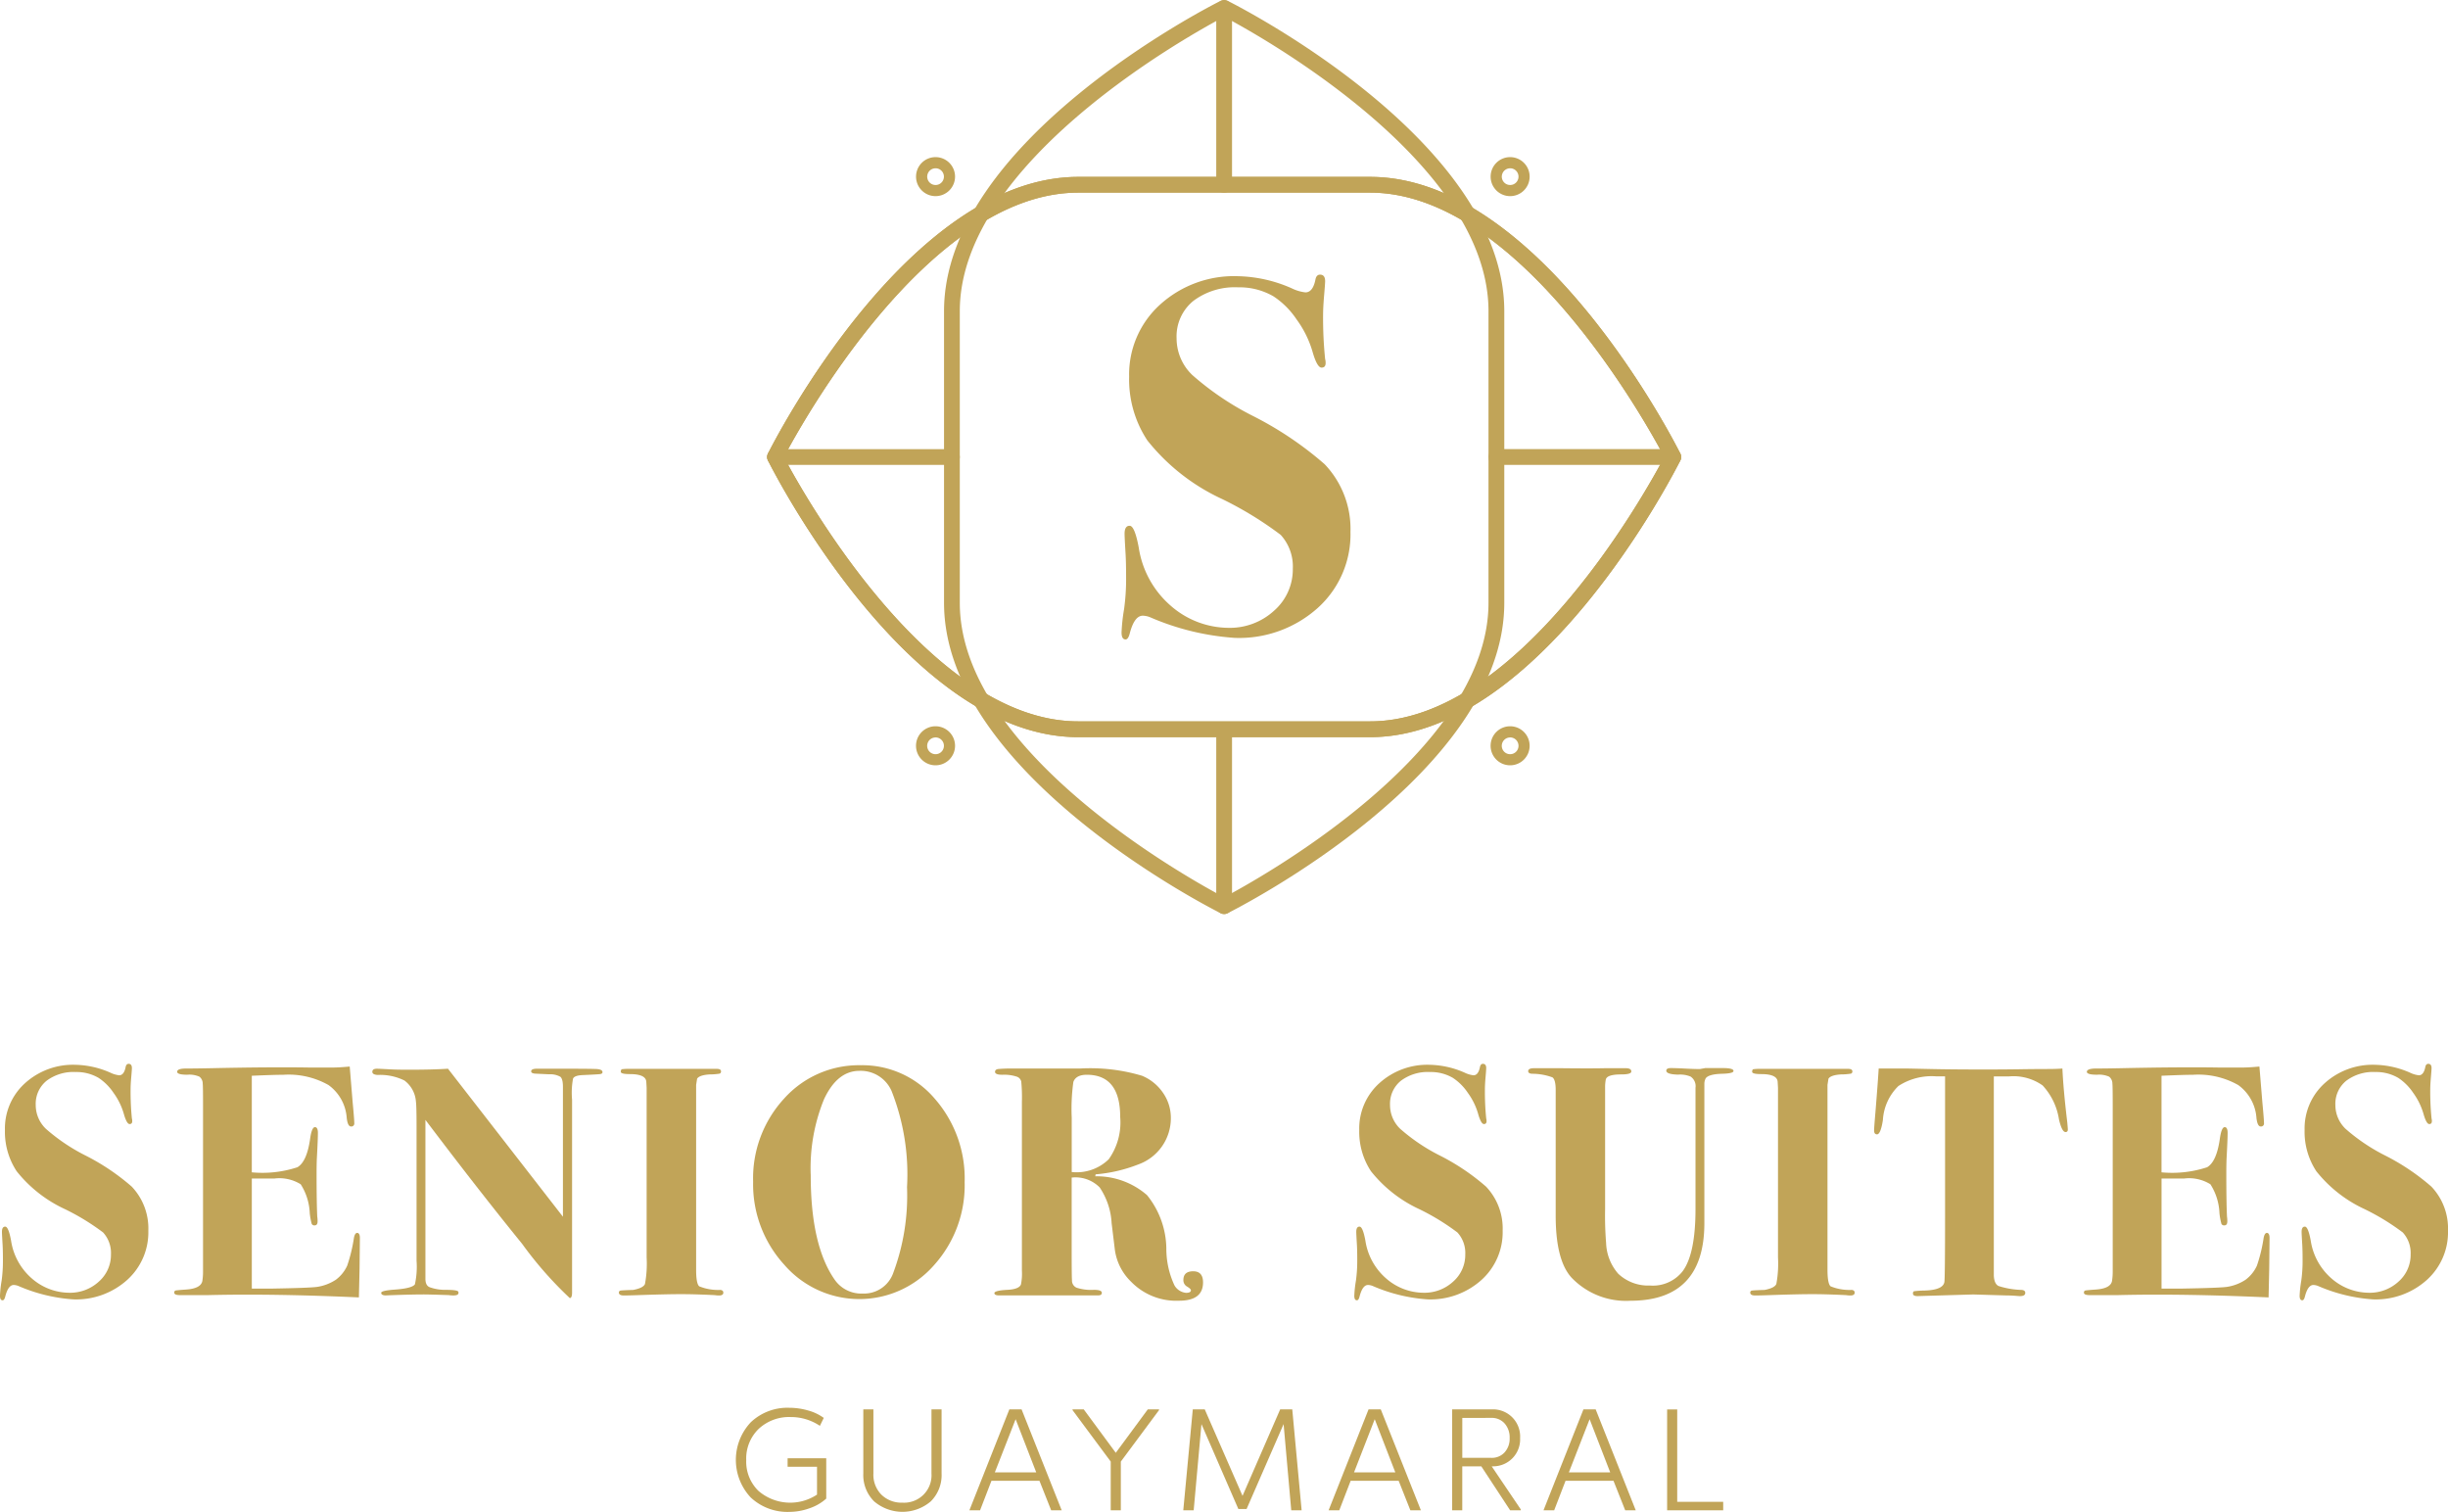 <svg xmlns="http://www.w3.org/2000/svg" width="167.06" height="103.17" viewBox="0 0 167.06 103.17"><g transform="translate(-70.288 -237.387)"><g transform="translate(70.288 309.988)"><path d="M80.411,328.161a4.378,4.378,0,0,1-1.441,3.362,5.209,5.209,0,0,1-3.677,1.329,11.323,11.323,0,0,1-3.754-.916.93.93,0,0,0-.313-.067q-.38,0-.582.8c-.045.165-.1.246-.178.246-.12,0-.179-.105-.179-.313a8.042,8.042,0,0,1,.112-1.028,9.9,9.9,0,0,0,.089-1.408c0-.432-.008-.774-.022-1.028q-.045-.76-.045-.894,0-.357.223-.357c.148,0,.283.32.4.96a4.243,4.243,0,0,0,1.408,2.57,3.914,3.914,0,0,0,2.547.983,2.89,2.89,0,0,0,2.033-.76,2.424,2.424,0,0,0,.828-1.854,2.075,2.075,0,0,0-.536-1.5,15.757,15.757,0,0,0-2.592-1.586,9.067,9.067,0,0,1-3.307-2.592,4.886,4.886,0,0,1-.8-2.815,4.157,4.157,0,0,1,1.362-3.185,4.871,4.871,0,0,1,3.442-1.263,6.186,6.186,0,0,1,2.391.537,1.868,1.868,0,0,0,.6.179q.335,0,.446-.582c.031-.134.1-.2.2-.2.148,0,.223.1.223.291q0,.111-.045.625c-.03.343-.044.626-.044.849a18.258,18.258,0,0,0,.089,1.966.589.589,0,0,1,.023.179c0,.134-.06.2-.179.2q-.2,0-.4-.715a4.588,4.588,0,0,0-.7-1.419,3.63,3.63,0,0,0-1.017-1.017,2.984,2.984,0,0,0-1.564-.4,3.047,3.047,0,0,0-1.989.6,2.023,2.023,0,0,0-.737,1.653,2.251,2.251,0,0,0,.692,1.621,12.792,12.792,0,0,0,2.66,1.8,15.293,15.293,0,0,1,3.2,2.145A4.144,4.144,0,0,1,80.411,328.161Z" transform="translate(-70.288 -316.786)" fill="#c1a458"/><path d="M95.961,328.669q0,.044-.022,2.077-.023,1.073-.035,1.543c-.007.313-.01.461-.01.446q-5.9-.267-10.324-.156H83.692c-.269,0-.4-.056-.4-.169,0-.083.034-.133.1-.147s.294-.036.681-.063q1.051-.067,1.139-.6a4.224,4.224,0,0,0,.045-.647V319.637c0-.893-.007-1.383-.022-1.473a.594.594,0,0,0-.224-.491,1.688,1.688,0,0,0-.827-.134q-.693,0-.693-.2c0-.148.2-.223.615-.223s.978-.007,1.709-.022q4.112-.089,6.727-.045H94.06c.327,0,.731-.023,1.207-.068l.2,2.436q.111,1.163.112,1.431a.2.2,0,0,1-.224.223c-.149,0-.247-.194-.292-.582a3.021,3.021,0,0,0-1.244-2.246,5.539,5.539,0,0,0-3.082-.7q-.627,0-2.152.067V324.2a7.69,7.69,0,0,0,3.11-.346q.641-.37.865-1.911.111-.826.336-.827c.135,0,.2.134.2.4s-.022.82-.067,1.654c-.016.283-.023.664-.023,1.14q0,1.922.045,2.905a2.012,2.012,0,0,1,.023.335c0,.178-.068.269-.2.269a.2.2,0,0,1-.2-.1,4.574,4.574,0,0,1-.134-.726,3.939,3.939,0,0,0-.618-1.978,2.761,2.761,0,0,0-1.808-.391H88.586v7.508h1.435q2.465-.044,3-.112a3.173,3.173,0,0,0,1.3-.491,2.47,2.47,0,0,0,.774-.961,10.718,10.718,0,0,0,.46-1.9c.044-.224.118-.336.224-.336S95.961,328.445,95.961,328.669Z" transform="translate(-71.401 -316.803)" fill="#c1a458"/><path d="M113.784,317.377c0,.074-.054.118-.164.133s-.5.037-1.17.067q-.591.023-.678.246a5.308,5.308,0,0,0-.065,1.43v13.162c0,.252-.053.379-.156.379a25.693,25.693,0,0,1-3.252-3.7q-3.005-3.7-6.6-8.459v10.838q0,.469.294.581a3.114,3.114,0,0,0,1.105.179q.746,0,.835.112a.127.127,0,0,1,.023.09c0,.12-.112.179-.336.179a2.118,2.118,0,0,1-.335-.023q-1.341-.044-1.676-.045-.782,0-2.056.045c-.417.015-.6.023-.537.023-.223,0-.335-.059-.335-.179q0-.156.983-.223,1.14-.089,1.318-.358a5.565,5.565,0,0,0,.112-1.607v-9.17q0-1.406-.044-1.7a1.961,1.961,0,0,0-.783-1.429,3.744,3.744,0,0,0-1.832-.379c-.238-.016-.358-.086-.358-.212,0-.142.1-.213.313-.213.09,0,.411.016.961.045q.4.023,1.207.023,1.653,0,2.681-.068l7.844,10.1v-8.869q0-.538-.178-.683a1.408,1.408,0,0,0-.76-.168l-.961-.045c-.178-.015-.269-.068-.269-.156,0-.12.135-.18.4-.18h1.452q2.258,0,2.637.023C113.658,317.189,113.784,317.257,113.784,317.377Z" transform="translate(-72.667 -316.817)" fill="#c1a458"/><path d="M123.605,332.426c0,.127-.1.191-.29.191a1.8,1.8,0,0,1-.291-.023q-1.34-.067-2.3-.067-1.007,0-2.95.067c-.433.015-.753.023-.961.023-.224,0-.336-.068-.336-.2a.129.129,0,0,1,.123-.134c.081-.015.369-.03.86-.045q.693-.134.8-.413a7.618,7.618,0,0,0,.112-1.8V318.449c-.014-.268-.022-.394-.022-.38q0-.557-1.117-.558c-.417,0-.626-.052-.626-.156s.031-.165.09-.179a3.967,3.967,0,0,1,.582-.023h5.878c.193,0,.29.058.29.17a.146.146,0,0,1-.1.158,4.356,4.356,0,0,1-.682.052q-.693.045-.849.291l-.067.423v12.607q0,.96.212,1.138a3.408,3.408,0,0,0,1.441.245C123.539,332.253,123.605,332.315,123.605,332.426Z" transform="translate(-74.243 -316.817)" fill="#c1a458"/><path d="M140.932,324.861a8.143,8.143,0,0,1-2.09,5.665,6.773,6.773,0,0,1-10.223-.033,8.134,8.134,0,0,1-2.122-5.655,8.028,8.028,0,0,1,2.111-5.676,6.852,6.852,0,0,1,5.24-2.28,6.479,6.479,0,0,1,5.05,2.291A8.257,8.257,0,0,1,140.932,324.861Zm-3.933.347a15.5,15.5,0,0,0-1.051-6.56,2.3,2.3,0,0,0-2.19-1.383q-1.52,0-2.424,1.941a12.435,12.435,0,0,0-.906,5.2q0,4.732,1.609,7.074a2.208,2.208,0,0,0,1.944.982,2.112,2.112,0,0,0,2.078-1.405A15.083,15.083,0,0,0,137,325.208Z" transform="translate(-75.101 -316.794)" fill="#c1a458"/><path d="M158.743,331.721q0,1.252-1.631,1.251a4.3,4.3,0,0,1-3.284-1.3,3.732,3.732,0,0,1-1.1-2.151l-.224-1.837a4.8,4.8,0,0,0-.815-2.442,2.324,2.324,0,0,0-1.911-.672v5.087q0,1.771.022,1.9a.532.532,0,0,0,.314.528,3.208,3.208,0,0,0,1.184.145c.358,0,.537.068.537.2s-.09.179-.269.179h-6.748c-.208,0-.314-.053-.314-.16s.305-.193.916-.22q.76-.045.894-.358a3.579,3.579,0,0,0,.067-.942V319.392a11,11,0,0,0-.045-1.378.463.463,0,0,0-.29-.326,2.766,2.766,0,0,0-1.006-.134c-.327,0-.492-.068-.492-.2,0-.1.067-.167.2-.19a9.624,9.624,0,0,1,1.073-.034h4.491a12.36,12.36,0,0,1,4.268.492,3.221,3.221,0,0,1,1.429,1.161,2.974,2.974,0,0,1,.537,1.721,3.35,3.35,0,0,1-2.235,3.174,10.231,10.231,0,0,1-2.9.671l-.022.133a5.244,5.244,0,0,1,3.53,1.285,5.9,5.9,0,0,1,1.319,3.653,5.905,5.905,0,0,0,.559,2.515,1.033,1.033,0,0,0,.782.5c.223,0,.336-.059.336-.178,0-.06-.086-.142-.257-.247a.493.493,0,0,1-.257-.446q0-.6.67-.6T158.743,331.721Zm-5.654-11.285q0-2.882-2.28-2.882c-.491,0-.8.165-.916.491a13.277,13.277,0,0,0-.112,2.436v3.71a3.138,3.138,0,0,0,2.526-.871A4.334,4.334,0,0,0,153.089,320.435Z" transform="translate(-76.643 -316.815)" fill="#c1a458"/><path d="M181.488,328.161a4.374,4.374,0,0,1-1.441,3.362,5.21,5.21,0,0,1-3.677,1.329,11.323,11.323,0,0,1-3.754-.916.93.93,0,0,0-.313-.067q-.38,0-.582.8c-.045.165-.1.246-.178.246-.12,0-.179-.105-.179-.313a8.043,8.043,0,0,1,.112-1.028,9.9,9.9,0,0,0,.089-1.408q0-.647-.022-1.028-.045-.76-.045-.894,0-.357.223-.357c.148,0,.283.32.4.96a4.243,4.243,0,0,0,1.408,2.57,3.914,3.914,0,0,0,2.547.983,2.894,2.894,0,0,0,2.034-.76,2.426,2.426,0,0,0,.827-1.854,2.071,2.071,0,0,0-.536-1.5,15.755,15.755,0,0,0-2.592-1.586,9.075,9.075,0,0,1-3.307-2.592,4.886,4.886,0,0,1-.8-2.815,4.157,4.157,0,0,1,1.362-3.185,4.871,4.871,0,0,1,3.442-1.263,6.186,6.186,0,0,1,2.391.537,1.874,1.874,0,0,0,.6.179q.335,0,.446-.582c.031-.134.1-.2.2-.2.148,0,.223.1.223.291q0,.111-.045.625c-.03.343-.044.626-.044.849a18.256,18.256,0,0,0,.089,1.966.589.589,0,0,1,.023.179c0,.134-.06.2-.179.2q-.2,0-.4-.715a4.587,4.587,0,0,0-.7-1.419,3.63,3.63,0,0,0-1.017-1.017,2.982,2.982,0,0,0-1.565-.4,3.047,3.047,0,0,0-1.989.6,2.023,2.023,0,0,0-.737,1.653,2.248,2.248,0,0,0,.693,1.621,12.753,12.753,0,0,0,2.659,1.8,15.241,15.241,0,0,1,3.2,2.145A4.144,4.144,0,0,1,181.488,328.161Z" transform="translate(-78.942 -316.786)" fill="#c1a458"/><path d="M198.353,317.293c0,.113-.253.176-.76.191q-.937.022-1.139.314a.818.818,0,0,0-.089.381v9.494q0,5.3-5.051,5.3a5.14,5.14,0,0,1-4.022-1.586q-1.071-1.185-1.073-4.2V318.6q0-.715-.223-.871a3.99,3.99,0,0,0-1.408-.245c-.164-.016-.246-.075-.246-.179q0-.2.4-.2h1.9q1.965.022,2.9,0H191c.253,0,.379.074.379.224,0,.134-.23.2-.692.2q-.983,0-1.051.358a2.691,2.691,0,0,0-.045.471v8.37a23.052,23.052,0,0,0,.068,2.3,3.356,3.356,0,0,0,.827,2.1,2.971,2.971,0,0,0,2.168.806,2.576,2.576,0,0,0,2.234-.983q.872-1.184.872-4.246v-8.268a.786.786,0,0,0-.332-.76,1.868,1.868,0,0,0-.861-.134q-.8-.023-.8-.268c0-.12.1-.179.313-.179s.55.011.983.034.76.033.983.033c.016,0,.142-.023.38-.067h1.229Q198.353,317.1,198.353,317.293Z" transform="translate(-80.053 -316.813)" fill="#c1a458"/><path d="M208.04,332.426c0,.127-.1.191-.29.191a1.785,1.785,0,0,1-.29-.023q-1.341-.067-2.3-.067-1.005,0-2.949.067c-.433.015-.753.023-.961.023-.224,0-.336-.068-.336-.2a.128.128,0,0,1,.123-.134c.081-.015.369-.03.86-.045q.693-.134.8-.413a7.618,7.618,0,0,0,.112-1.8V318.449c-.015-.268-.023-.394-.023-.38q0-.557-1.116-.558c-.417,0-.626-.052-.626-.156s.03-.165.09-.179a3.95,3.95,0,0,1,.581-.023h5.878c.193,0,.291.058.291.17a.147.147,0,0,1-.1.158,4.33,4.33,0,0,1-.682.052q-.693.045-.849.291l-.067.423v12.607q0,.96.213,1.138a3.4,3.4,0,0,0,1.441.245C207.973,332.253,208.04,332.315,208.04,332.426Z" transform="translate(-81.472 -316.817)" fill="#c1a458"/><path d="M223.379,321.286c0,.119-.053.177-.156.177-.165,0-.313-.286-.448-.86a4.387,4.387,0,0,0-1.116-2.32,3.446,3.446,0,0,0-2.279-.618h-1.052v13.586q.023.56.316.715a5.565,5.565,0,0,0,1.581.269c.165.015.249.081.249.2q0,.224-.358.223-.067,0-.335-.022c-.223-.016-.41-.022-.559-.022l-2.3-.068-3.8.112c-.208,0-.313-.059-.313-.179,0-.09.029-.142.09-.156a7.064,7.064,0,0,1,.737-.046q1.229-.044,1.319-.582.045-.292.046-4.551v-9.48h-.582a4.156,4.156,0,0,0-2.6.656,3.529,3.529,0,0,0-1.061,2.323c-.1.652-.239.977-.4.977-.134,0-.2-.09-.2-.268q0-.178.09-1.229.177-2.189.223-2.995h1.967l1.553.034q1.485.034,3.788.033,1.274,0,2.279-.016t1.832-.017q.738,0,1.118-.034.066,1.447.335,3.69C223.364,321.071,223.379,321.226,223.379,321.286Z" transform="translate(-82.263 -316.815)" fill="#c1a458"/><path d="M238.486,328.669q0,.044-.022,2.077-.023,1.073-.034,1.543c-.008.313-.011.461-.011.446q-5.9-.267-10.324-.156h-1.877c-.269,0-.4-.056-.4-.169,0-.083.034-.133.1-.147s.294-.036.681-.063q1.051-.067,1.139-.6a4.111,4.111,0,0,0,.045-.647V319.637c0-.893-.007-1.383-.022-1.473a.6.6,0,0,0-.223-.491,1.7,1.7,0,0,0-.828-.134c-.461,0-.692-.067-.692-.2s.2-.223.614-.223.979-.007,1.71-.022q4.112-.089,6.726-.045h1.519q.492,0,1.208-.068l.2,2.436q.111,1.163.112,1.431a.2.2,0,0,1-.224.223q-.224,0-.291-.582a3.025,3.025,0,0,0-1.245-2.246,5.534,5.534,0,0,0-3.082-.7q-.627,0-2.152.067V324.2a7.687,7.687,0,0,0,3.11-.346q.641-.37.866-1.911.111-.826.336-.827.2,0,.2.4t-.067,1.654c-.015.283-.022.664-.022,1.14q0,1.922.045,2.905a2.129,2.129,0,0,1,.022.335c0,.178-.067.269-.2.269a.2.2,0,0,1-.2-.1,4.523,4.523,0,0,1-.135-.726,3.939,3.939,0,0,0-.618-1.978,2.759,2.759,0,0,0-1.807-.391h-1.528v7.508h1.435q2.465-.044,3-.112a3.168,3.168,0,0,0,1.3-.491,2.462,2.462,0,0,0,.774-.961,10.717,10.717,0,0,0,.46-1.9c.045-.224.119-.336.224-.336S238.486,328.445,238.486,328.669Z" transform="translate(-83.604 -316.803)" fill="#c1a458"/><path d="M252.043,328.161a4.377,4.377,0,0,1-1.441,3.362,5.209,5.209,0,0,1-3.677,1.329,11.323,11.323,0,0,1-3.754-.916.934.934,0,0,0-.313-.067q-.381,0-.582.8c-.045.165-.1.246-.178.246-.12,0-.18-.105-.18-.313a8.044,8.044,0,0,1,.112-1.028,9.755,9.755,0,0,0,.09-1.408c0-.432-.008-.774-.022-1.028-.031-.507-.045-.8-.045-.894q0-.357.223-.357c.148,0,.283.32.4.96a4.253,4.253,0,0,0,1.408,2.57,3.917,3.917,0,0,0,2.548.983,2.892,2.892,0,0,0,2.033-.76,2.424,2.424,0,0,0,.828-1.854,2.075,2.075,0,0,0-.536-1.5,15.8,15.8,0,0,0-2.592-1.586,9.071,9.071,0,0,1-3.308-2.592,4.892,4.892,0,0,1-.8-2.815,4.157,4.157,0,0,1,1.362-3.185,4.87,4.87,0,0,1,3.441-1.263,6.187,6.187,0,0,1,2.392.537,1.868,1.868,0,0,0,.6.179q.335,0,.446-.582c.03-.134.1-.2.2-.2.148,0,.223.1.223.291,0,.074-.016.283-.045.625s-.045.626-.045.849a18.233,18.233,0,0,0,.09,1.966.592.592,0,0,1,.022.179c0,.134-.059.2-.178.2q-.2,0-.4-.715a4.609,4.609,0,0,0-.7-1.419,3.63,3.63,0,0,0-1.017-1.017,2.984,2.984,0,0,0-1.564-.4,3.047,3.047,0,0,0-1.989.6,2.024,2.024,0,0,0-.738,1.653,2.248,2.248,0,0,0,.693,1.621,12.8,12.8,0,0,0,2.659,1.8,15.281,15.281,0,0,1,3.2,2.145A4.144,4.144,0,0,1,252.043,328.161Z" transform="translate(-84.983 -316.786)" fill="#c1a458"/></g><g transform="translate(120.505 333.454)"><path d="M130.14,342.632a3.268,3.268,0,0,1,1.067.507l-.265.541a3.55,3.55,0,0,0-1.987-.6,3.041,3.041,0,0,0-2.194.811,2.816,2.816,0,0,0-.846,2.13,2.787,2.787,0,0,0,.831,2.095,3.318,3.318,0,0,0,4,.256v-1.9h-2.007v-.581h2.637v2.754a3.294,3.294,0,0,1-1.151.664,4.058,4.058,0,0,1-1.348.241,3.656,3.656,0,0,1-2.656-.983,3.747,3.747,0,0,1,.005-5.131,3.63,3.63,0,0,1,2.641-.988A4.626,4.626,0,0,1,130.14,342.632Z" transform="translate(-125.207 -342.45)" fill="#c1a458"/><path d="M140.062,346.945a2.528,2.528,0,0,1-.738,1.9,2.978,2.978,0,0,1-3.865,0,2.528,2.528,0,0,1-.739-1.9v-4.377h.689v4.377a1.93,1.93,0,0,0,.55,1.446,1.961,1.961,0,0,0,1.436.541,1.87,1.87,0,0,0,1.977-1.987v-4.377h.689Z" transform="translate(-126.022 -342.46)" fill="#c1a458"/><path d="M148.937,349.454h-.718l-.8-2.016h-3.275l-.778,2.016h-.728l2.726-6.886h.836Zm-4.564-2.587H147.2l-1.407-3.63Z" transform="translate(-126.7 -342.46)" fill="#c1a458"/><path d="M156.238,342.617l-2.607,3.512v3.325h-.689v-3.325l-2.607-3.512v-.049h.767l2.184,2.962,2.184-2.962h.767Z" transform="translate(-127.359 -342.46)" fill="#c1a458"/><path d="M166.677,349.454h-.708l-.522-5.882-2.527,5.794h-.561l-2.518-5.794-.531,5.882H158.6l.649-6.886h.817l2.578,5.9,2.568-5.9h.826Z" transform="translate(-128.066 -342.46)" fill="#c1a458"/><path d="M175.745,349.454h-.718l-.8-2.016h-3.275l-.777,2.016h-.728l2.725-6.886h.836Zm-4.564-2.587H174l-1.406-3.63Z" transform="translate(-128.995 -342.46)" fill="#c1a458"/><path d="M181.347,342.568a1.85,1.85,0,0,1,1.958,1.958,1.839,1.839,0,0,1-1.821,1.927h-.117l1.986,2.942v.059h-.727l-1.968-3h-1.3v3h-.689v-6.886Zm-1.987.581v2.725h1.987a1.171,1.171,0,0,0,.9-.374,1.381,1.381,0,0,0,.345-.974,1.43,1.43,0,0,0-.345-1,1.165,1.165,0,0,0-.9-.379Z" transform="translate(-129.785 -342.46)" fill="#c1a458"/><path d="M191.78,349.454h-.719l-.8-2.016H186.99l-.777,2.016h-.728l2.725-6.886h.836Zm-4.565-2.587h2.823l-1.406-3.63Z" transform="translate(-130.368 -342.46)" fill="#c1a458"/><path d="M195.4,348.874h3.138v.581h-3.827v-6.886h.689Z" transform="translate(-131.158 -342.46)" fill="#c1a458"/></g><g transform="translate(122.641 237.387)"><g transform="translate(0.001 12.069)"><path d="M168.685,288.819H148.776c-11.581,0-20.788-18.1-21.175-18.874a.538.538,0,0,1,0-.482c.387-.771,9.595-18.876,21.175-18.876h19.91c11.579,0,20.787,18.1,21.173,18.876a.538.538,0,0,1,0,.482C189.472,270.714,180.265,288.819,168.685,288.819Zm-40-19.116c1.139,2.162,9.862,18.039,20.088,18.039h19.909c10.23,0,18.948-15.878,20.086-18.04-1.139-2.163-9.862-18.041-20.085-18.041h-19.91C138.55,251.662,129.827,267.54,128.688,269.7Z" transform="translate(-127.544 -250.586)" fill="#c1a458"/></g><g transform="translate(12.071)"><path d="M159.86,299.759a.531.531,0,0,1-.241-.057c-.771-.387-18.875-9.595-18.875-21.175V258.619c0-11.582,18.1-20.788,18.875-21.175a.54.54,0,0,1,.483,0c.77.387,18.875,9.595,18.876,21.174v19.908c0,11.582-18.106,20.789-18.876,21.176A.531.531,0,0,1,159.86,299.759Zm0-61.227c-2.162,1.139-18.04,9.862-18.04,20.087v19.908c0,10.231,15.878,18.949,18.04,20.088,2.162-1.139,18.04-9.863,18.04-20.089V258.618C177.9,248.393,162.022,239.671,159.86,238.532Z" transform="translate(-140.744 -237.387)" fill="#c1a458"/></g><g transform="translate(0 30.647)"><path d="M128.082,271.981a.538.538,0,1,1,0-1.076h12.07a.538.538,0,1,1,0,1.076Z" transform="translate(-127.543 -270.904)" fill="#c1a458"/></g><g transform="translate(49.226 30.647)"><path d="M193.986,271.98h-12.07a.538.538,0,1,1,0-1.076h12.07a.538.538,0,1,1,0,1.076Z" transform="translate(-181.378 -270.904)" fill="#c1a458"/></g><g transform="translate(30.648 0)"><path d="M161.6,250.532a.538.538,0,0,1-.539-.538V237.926a.539.539,0,0,1,1.077,0v12.069A.538.538,0,0,1,161.6,250.532Z" transform="translate(-161.061 -237.387)" fill="#c1a458"/></g><g transform="translate(30.648 49.225)"><path d="M161.6,304.368a.538.538,0,0,1-.539-.538V291.76a.539.539,0,0,1,1.077,0V303.83A.538.538,0,0,1,161.6,304.368Z" transform="translate(-161.061 -291.221)" fill="#c1a458"/></g><g transform="translate(10.16 10.722)"><g transform="translate(39.212)"><path d="M182.87,251.775a1.331,1.331,0,1,1,1.331-1.33A1.332,1.332,0,0,1,182.87,251.775Zm0-1.9a.57.57,0,1,0,.571.571A.571.571,0,0,0,182.87,249.874Z" transform="translate(-181.538 -249.113)" fill="#c1a458"/></g><path d="M139.986,251.775a1.331,1.331,0,1,1,1.331-1.33A1.332,1.332,0,0,1,139.986,251.775Zm0-1.9a.57.57,0,1,0,.571.571A.572.572,0,0,0,139.986,249.874Z" transform="translate(-138.654 -249.113)" fill="#c1a458"/><g transform="translate(39.212 38.837)"><path d="M182.87,294.251a1.332,1.332,0,1,1,1.331-1.332A1.333,1.333,0,0,1,182.87,294.251Zm0-1.9a.571.571,0,1,0,.571.571A.572.572,0,0,0,182.87,292.348Z" transform="translate(-181.538 -291.587)" fill="#c1a458"/></g><g transform="translate(0 38.837)"><path d="M139.986,294.251a1.332,1.332,0,1,1,1.331-1.332A1.333,1.333,0,0,1,139.986,294.251Zm0-1.9a.571.571,0,1,0,.571.571A.572.572,0,0,0,139.986,292.348Z" transform="translate(-138.654 -291.587)" fill="#c1a458"/></g></g><g transform="translate(0.001 12.069)"><path d="M168.685,288.819H148.776c-11.581,0-20.788-18.1-21.175-18.874a.538.538,0,0,1,0-.482c.387-.771,9.595-18.876,21.175-18.876h19.91c11.579,0,20.787,18.1,21.173,18.876a.538.538,0,0,1,0,.482C189.472,270.714,180.265,288.819,168.685,288.819Zm-40-19.116c1.139,2.162,9.862,18.039,20.088,18.039h19.909c10.23,0,18.948-15.878,20.086-18.04-1.139-2.163-9.862-18.041-20.085-18.041h-19.91C138.55,251.662,129.827,267.54,128.688,269.7Z" transform="translate(-127.544 -250.586)" fill="#c1a458"/></g><g transform="translate(24.19 18.74)"><path d="M169.616,275.429a6.758,6.758,0,0,1-2.224,5.189,8.037,8.037,0,0,1-5.672,2.051,17.5,17.5,0,0,1-5.792-1.414,1.412,1.412,0,0,0-.483-.1q-.586,0-.9,1.242c-.069.252-.162.379-.276.379q-.276,0-.275-.483a12.429,12.429,0,0,1,.172-1.586,14.942,14.942,0,0,0,.138-2.172q0-1-.035-1.586c-.047-.781-.069-1.242-.069-1.379,0-.368.114-.551.345-.551s.436.495.621,1.482a6.544,6.544,0,0,0,2.173,3.965,6.036,6.036,0,0,0,3.93,1.517,4.466,4.466,0,0,0,3.136-1.171,3.743,3.743,0,0,0,1.276-2.862,3.2,3.2,0,0,0-.828-2.311,24.255,24.255,0,0,0-4-2.447,14.009,14.009,0,0,1-5.1-4,7.544,7.544,0,0,1-1.241-4.342,6.414,6.414,0,0,1,2.1-4.914,7.508,7.508,0,0,1,5.308-1.948,9.528,9.528,0,0,1,3.69.828,2.845,2.845,0,0,0,.931.276q.517,0,.689-.9.069-.31.31-.31c.23,0,.346.15.346.448,0,.115-.024.437-.069.966s-.07.965-.07,1.309a27.762,27.762,0,0,0,.139,3.035.929.929,0,0,1,.034.275c0,.207-.092.311-.276.311q-.309,0-.621-1.1a7.054,7.054,0,0,0-1.085-2.189,5.633,5.633,0,0,0-1.568-1.569,4.607,4.607,0,0,0-2.414-.62,4.7,4.7,0,0,0-3.069.931,3.119,3.119,0,0,0-1.137,2.551,3.457,3.457,0,0,0,1.07,2.5,19.57,19.57,0,0,0,4.1,2.775,23.619,23.619,0,0,1,4.93,3.31A6.392,6.392,0,0,1,169.616,275.429Z" transform="translate(-153.998 -257.881)" fill="#c1a458"/></g></g></g></svg>